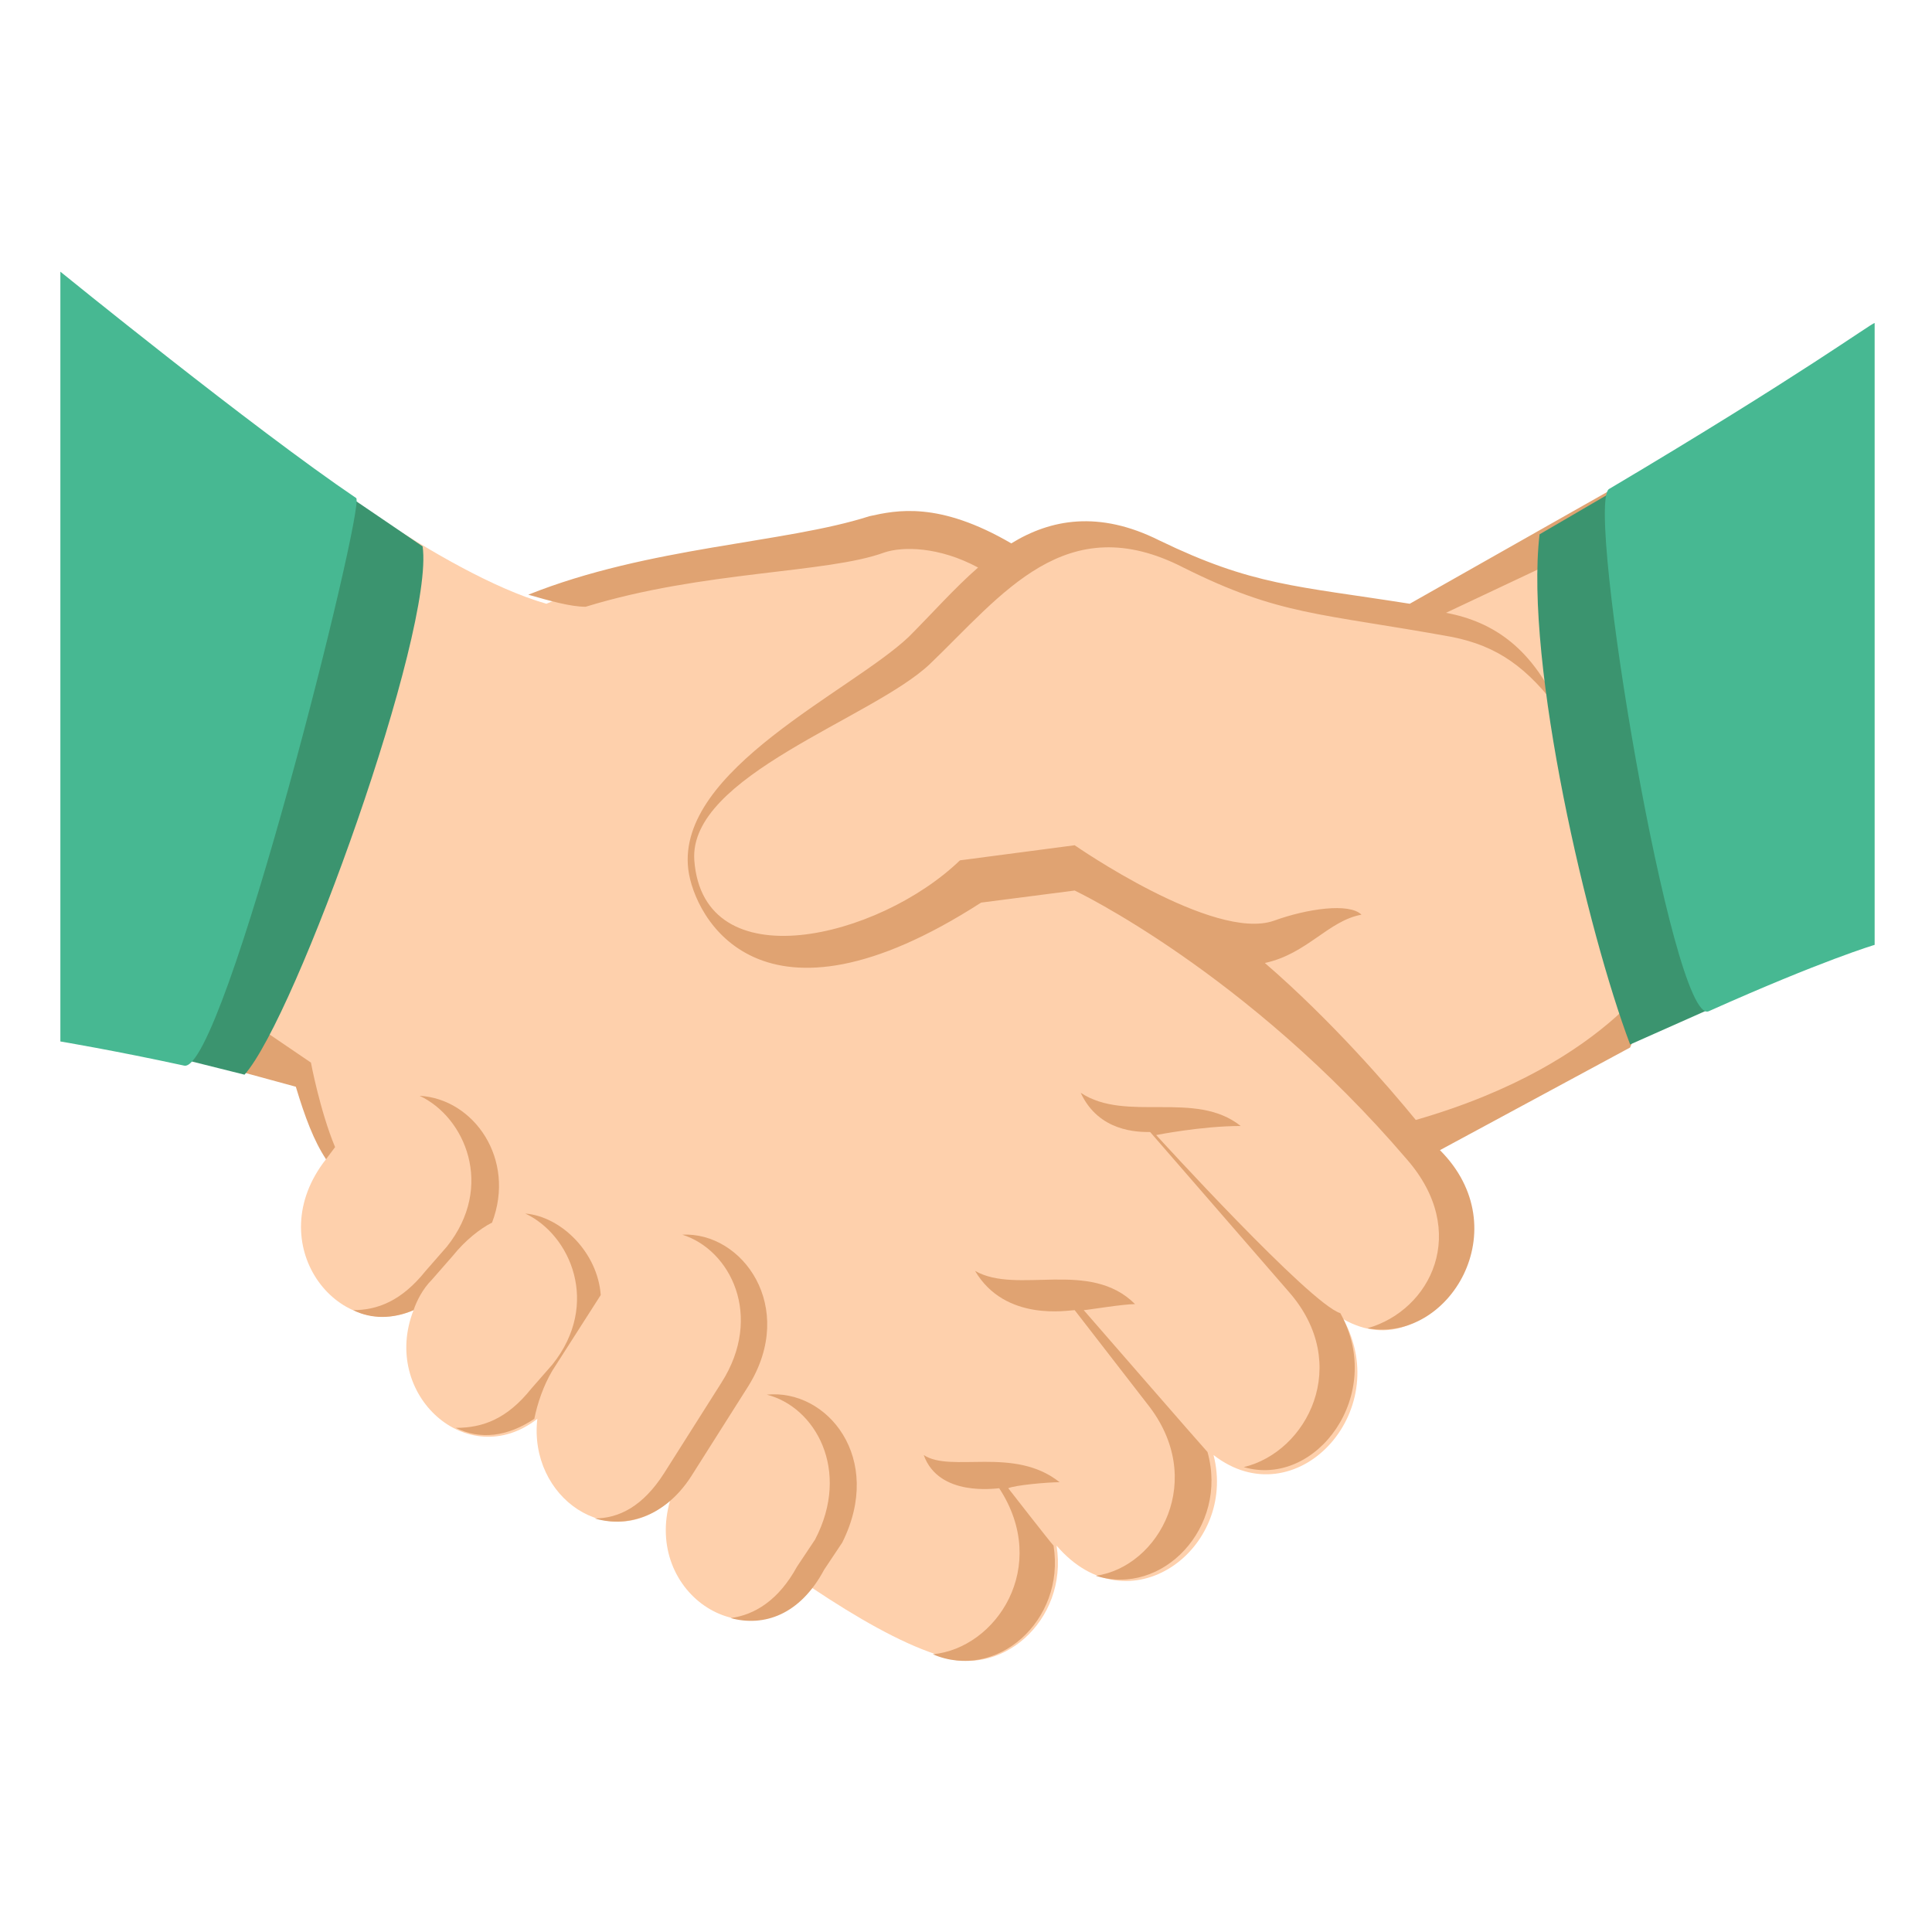 <svg width="112" height="112" viewBox="0 0 112 112" fill="none" xmlns="http://www.w3.org/2000/svg">
<path d="M98.525 58.45L96.425 26.775L81.9 35.7C74.725 34.475 72.8 34.475 67.2 31.675C63.875 30.1 59.675 31.15 57.575 32.375C54.425 29.05 33.95 33.95 31.675 35C25.55 33.25 16.45 26.075 16.45 26.075L13.3 61.95L17.5 63C17.85 64.225 18.9 67.2 18.9 67.2C15.05 72.1 19.6 77.875 23.975 75.95C22.05 80.85 27.125 85.4 31.15 82.25C30.625 86.8 35.35 90.125 38.85 86.975C37.275 92.4 43.4 96.425 47.075 92.05C49.7 93.8 52.15 95.2 54.25 95.9C57.925 97.475 61.95 93.975 61.25 89.6C65.45 94.5 71.75 89.775 70.35 84.35C75.075 88.025 80.85 81.9 77.875 76.475C83.125 79.45 87.675 71.4 82.6 66.15L98.525 58.45" fill="#FED0AC"/>
<path d="M24.325 63.525C26.95 64.75 28.7 68.775 25.9 72.275L24.675 73.675C23.275 75.425 21.875 75.95 20.475 75.95C21.525 76.475 22.75 76.475 23.975 75.95C24.15 75.425 24.5 74.725 25.025 74.2L26.25 72.8C26.95 71.925 27.825 71.225 28.525 70.875C29.925 67.2 27.475 63.7 24.325 63.525" fill="#E0A372"/>
<path d="M44.45 80.85C47.25 81.55 49.35 85.225 47.25 89.25L46.2 90.825C45.15 92.75 43.75 93.625 42.35 93.8C44.275 94.325 46.375 93.625 47.775 91L48.825 89.425C51.275 84.525 47.95 80.5 44.45 80.85" fill="#E0A372"/>
<path d="M32.025 79.45L34.825 75.075C34.65 72.625 32.55 70.525 30.45 70.35C33.075 71.575 34.825 75.6 32.025 79.1L30.8 80.5C29.4 82.25 28 82.775 26.425 82.775C27.825 83.475 29.4 83.3 30.975 82.25C31.15 81.375 31.5 80.325 32.025 79.45" fill="#E0A372"/>
<path d="M39.55 71.575C42.35 72.45 44.275 76.3 41.825 80.15L38.5 85.4C37.275 87.325 35.875 88.025 34.475 88.025C36.225 88.55 38.5 88.025 40.075 85.575L43.4 80.325C46.2 75.775 43.05 71.4 39.55 71.575Z" fill="#E0A372"/>
<path d="M62.825 75.95C63 75.95 65.1 75.6 65.8 75.6C63.175 72.975 58.975 75.075 56.525 73.675C58.275 76.65 61.95 75.95 62.3 75.95L66.5 81.375C70 85.75 67.2 90.825 63.525 91.35C67.375 92.575 71.225 88.55 70 84.175C69.825 84 62.825 75.95 62.825 75.95" fill="#E0A372"/>
<path d="M67.025 65.8C67.025 65.8 69.65 65.275 71.925 65.275C69.3 63.175 65.275 65.1 62.65 63.35C63.7 65.625 65.975 65.625 66.675 65.625L74.725 74.9C78.4 79.1 75.775 84.175 72.1 85.05C76.3 86.275 80.325 80.85 77.7 76.125C75.95 75.6 67.025 65.8 67.025 65.8" fill="#E0A372"/>
<path d="M61.425 85.925C58.8 83.825 55.125 85.4 53.55 84.35C54.425 86.8 57.75 86.275 57.925 86.275C60.9 90.825 57.75 95.55 54.075 95.9C57.75 97.475 61.775 93.975 61.075 89.6C60.9 89.425 58.45 86.275 58.45 86.275C58.8 86.1 60.725 85.925 61.425 85.925" fill="#E0A372"/>
<path d="M96.6 55.475C96.6 55.475 93.625 61.6 82.075 64.925C80.5 63 77.175 59.15 73.325 55.825C75.775 55.3 77 53.375 78.925 53.025C78.225 52.325 75.775 52.675 73.85 53.375C70.35 54.6 62.3 49 62.3 49L55.65 49.875C50.925 54.425 40.775 56.875 40.25 49.875C39.9 44.975 50.575 41.65 53.9 38.5C58.1 34.475 61.775 29.4 68.6 32.9C74.2 35.7 76.475 35.525 84.175 36.925C86.8 37.45 88.55 38.675 90.475 41.3C88.9 37.625 86.625 36.05 83.825 35.525L96.075 29.75L96.25 26.775L81.725 35C75.075 33.95 72.625 33.95 67.2 31.325C63.7 29.575 60.9 30.1 58.625 31.5C54.425 29.05 51.975 29.575 50.4 29.925C45.5 31.5 37.625 31.675 30.625 34.475C31.85 34.825 33.075 35.175 33.95 35.175C40.775 33.075 47.95 33.25 51.275 32.025C52.325 31.675 54.425 31.675 56.7 32.9C55.3 34.125 54.075 35.525 52.675 36.925C49.35 40.075 39.2 44.625 39.9 50.4C40.25 53.2 44.1 60.55 56.875 52.325L62.3 51.625C62.3 51.625 72.275 56.35 81.55 67.2C85.225 71.4 82.95 75.95 79.275 77C84 77.875 88.025 71.225 83.475 66.675L94.5 60.725L96.6 55.475" fill="#E0A372"/>
<path d="M93.45 28.525L99.225 58.45L94.5 60.55C92.05 54.075 88.375 38.5 89.25 30.975L93.45 28.525" fill="#3B946F"/>
<path d="M19.425 66.5C18.55 64.4 18.025 61.6 18.025 61.6L13.65 58.625L13.3 61.95L17.15 63C17.675 64.75 18.2 66.15 18.9 67.2L19.425 66.5Z" fill="#E0A372"/>
<path d="M10.675 61.425L20.125 28.7L24.5 31.675C25.2 36.575 17.15 58.975 14.175 62.3L10.675 61.425Z" fill="#3B946F"/>
<path d="M93.275 28.35C91.875 29.225 96.95 59.5 99.05 58.625C105.7 55.65 108.675 54.775 108.675 54.775V18.725C108.5 18.725 104.475 21.7 93.275 28.35Z" fill="#47B892"/>
<path d="M3.5 15.75V60.375C3.5 60.375 6.65 60.9 10.675 61.775C12.95 62.3 21.175 29.4 20.65 28.875C14.7 24.85 3.5 15.75 3.5 15.75Z" fill="#47B892"/>
</svg>

